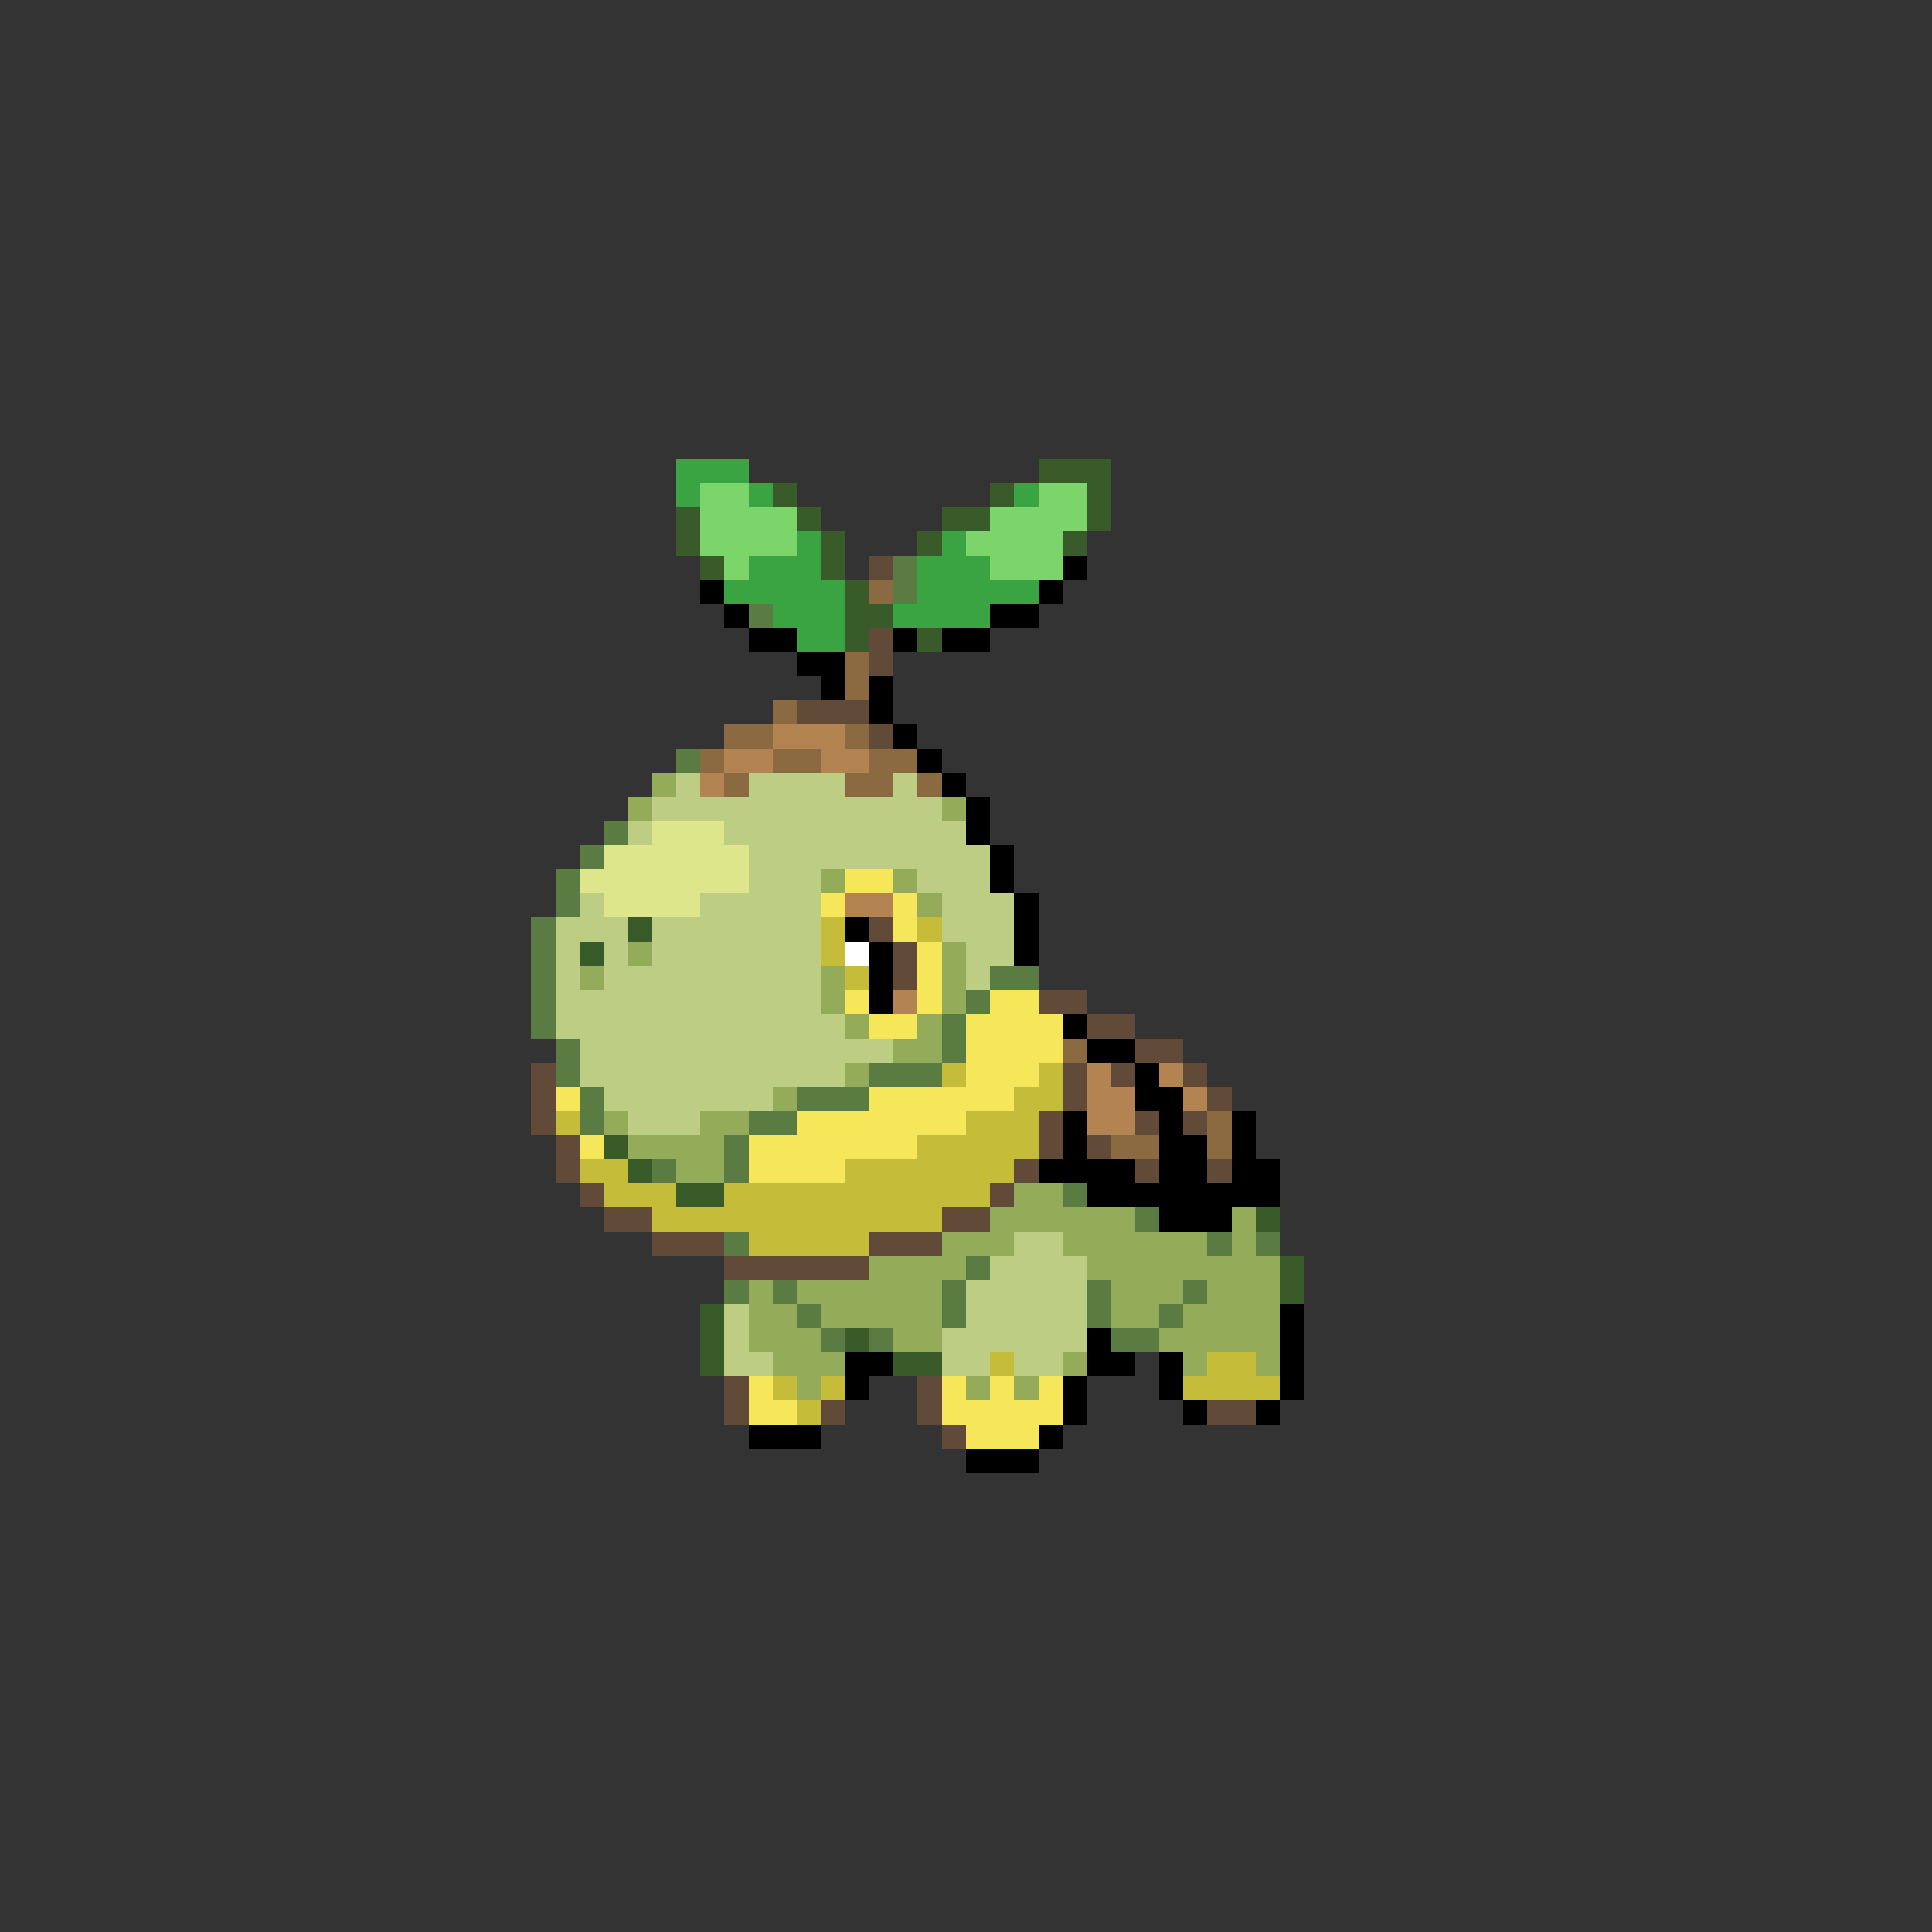 <svg xmlns="http://www.w3.org/2000/svg" viewBox="0 -0.5 80 80" shape-rendering="crispEdges">
<rect x="0" y="-0.5" width="80" height="80" fill="#333333" stroke="none"/>
<path stroke="#39a441" d="M28 19h3M28 20h1M31 20h1M42 20h1M33 22h1M39 22h1M31 23h3M38 23h3M30 24h5M38 24h5M32 25h3M37 25h4M33 26h2" />
<path stroke="#395a29" d="M43 19h3M32 20h1M41 20h1M45 20h1M28 21h1M33 21h1M39 21h2M45 21h1M28 22h1M34 22h1M38 22h1M44 22h1M29 23h1M34 23h1M35 24h1M35 25h2M35 26h1M38 26h1M26 38h1M24 39h1M25 47h1M26 48h1M28 49h2M52 50h1M53 52h1M53 53h1M29 54h1M29 55h1M35 55h1M29 56h1M37 56h2" />
<path stroke="#7bd56a" d="M29 20h2M43 20h2M29 21h4M41 21h4M29 22h4M40 22h4M30 23h1M41 23h3" />
<path stroke="#624a39" d="M36 23h1M36 26h1M36 27h1M33 29h3M36 30h1M36 38h1M37 39h1M37 40h1M43 41h2M45 42h2M47 43h2M22 44h1M44 44h1M46 44h1M49 44h1M22 45h1M44 45h1M50 45h1M22 46h1M43 46h1M47 46h1M49 46h1M23 47h1M43 47h1M45 47h1M23 48h1M42 48h1M47 48h1M50 48h1M24 49h1M41 49h1M25 50h2M39 50h2M27 51h3M36 51h3M30 52h6M30 57h1M38 57h1M30 58h1M34 58h1M38 58h1M50 58h2M39 59h1" />
<path stroke="#5a7b41" d="M37 23h1M37 24h1M31 25h1M28 31h1M25 34h1M24 35h1M23 36h1M23 37h1M22 38h1M22 39h1M22 40h1M41 40h2M22 41h1M40 41h1M22 42h1M39 42h1M23 43h1M39 43h1M23 44h1M36 44h3M24 45h1M33 45h3M24 46h1M31 46h2M30 47h1M27 48h1M30 48h1M44 49h1M47 50h1M30 51h1M50 51h1M52 51h1M40 52h1M30 53h1M32 53h1M39 53h1M45 53h1M49 53h1M33 54h1M39 54h1M45 54h1M48 54h1M34 55h1M36 55h1M46 55h2" />
<path stroke="#000000" d="M44 23h1M29 24h1M43 24h1M30 25h1M41 25h2M31 26h2M37 26h1M39 26h2M33 27h2M34 28h1M36 28h1M36 29h1M37 30h1M38 31h1M39 32h1M40 33h1M40 34h1M41 35h1M41 36h1M42 37h1M35 38h1M42 38h1M36 39h1M42 39h1M36 40h1M36 41h1M44 42h1M45 43h2M47 44h1M47 45h2M44 46h1M48 46h1M51 46h1M44 47h1M48 47h2M51 47h1M43 48h4M48 48h2M51 48h2M45 49h8M48 50h3M53 54h1M45 55h1M53 55h1M35 56h2M45 56h2M48 56h1M53 56h1M35 57h1M44 57h1M48 57h1M53 57h1M44 58h1M49 58h1M52 58h1M31 59h3M43 59h1M40 60h3" />
<path stroke="#8b6a41" d="M36 24h1M35 27h1M35 28h1M32 29h1M30 30h2M35 30h1M29 31h1M32 31h2M36 31h2M30 32h1M35 32h2M38 32h1M44 43h1M50 46h1M46 47h2M50 47h1" />
<path stroke="#b48352" d="M32 30h3M30 31h2M34 31h2M29 32h1M35 37h2M37 41h1M45 44h1M48 44h1M45 45h2M49 45h1M45 46h2" />
<path stroke="#94ac5a" d="M27 32h1M26 33h1M39 33h1M34 36h1M37 36h1M38 37h1M26 39h1M39 39h1M24 40h1M34 40h1M39 40h1M34 41h1M39 41h1M35 42h1M38 42h1M37 43h2M35 44h1M32 45h1M25 46h1M29 46h2M26 47h4M28 48h2M42 49h2M41 50h6M51 50h1M39 51h3M44 51h6M51 51h1M36 52h4M45 52h8M31 53h1M33 53h6M46 53h3M50 53h3M31 54h2M34 54h5M46 54h2M49 54h4M31 55h3M37 55h2M48 55h5M32 56h3M44 56h1M49 56h1M52 56h1M33 57h1M40 57h1M42 57h1" />
<path stroke="#bdcd83" d="M28 32h1M31 32h4M37 32h1M27 33h12M26 34h1M30 34h10M31 35h10M31 36h3M38 36h3M24 37h1M29 37h5M39 37h3M23 38h3M27 38h7M39 38h3M23 39h1M25 39h1M27 39h7M40 39h2M23 40h1M25 40h9M40 40h1M23 41h11M23 42h12M24 43h13M24 44h11M25 45h7M26 46h3M42 51h2M41 52h4M40 53h5M30 54h1M40 54h5M30 55h1M39 55h6M30 56h2M39 56h2M42 56h2" />
<path stroke="#dee68b" d="M27 34h3M25 35h6M24 36h7M25 37h4" />
<path stroke="#f6e65a" d="M35 36h2M34 37h1M37 37h1M37 38h1M38 39h1M38 40h1M35 41h1M38 41h1M41 41h2M36 42h2M40 42h4M40 43h4M40 44h3M23 45h1M36 45h6M33 46h7M24 47h1M31 47h7M31 48h4M31 57h1M39 57h1M41 57h1M43 57h1M31 58h2M39 58h5M40 59h3" />
<path stroke="#c5bd39" d="M34 38h1M38 38h1M34 39h1M35 40h1M39 44h1M43 44h1M42 45h2M23 46h1M40 46h3M38 47h5M24 48h2M35 48h7M25 49h3M30 49h11M27 50h12M31 51h5M41 56h1M50 56h2M32 57h1M34 57h1M49 57h4M33 58h1" />
<path stroke="#ffffff" d="M35 39h1" />
</svg>